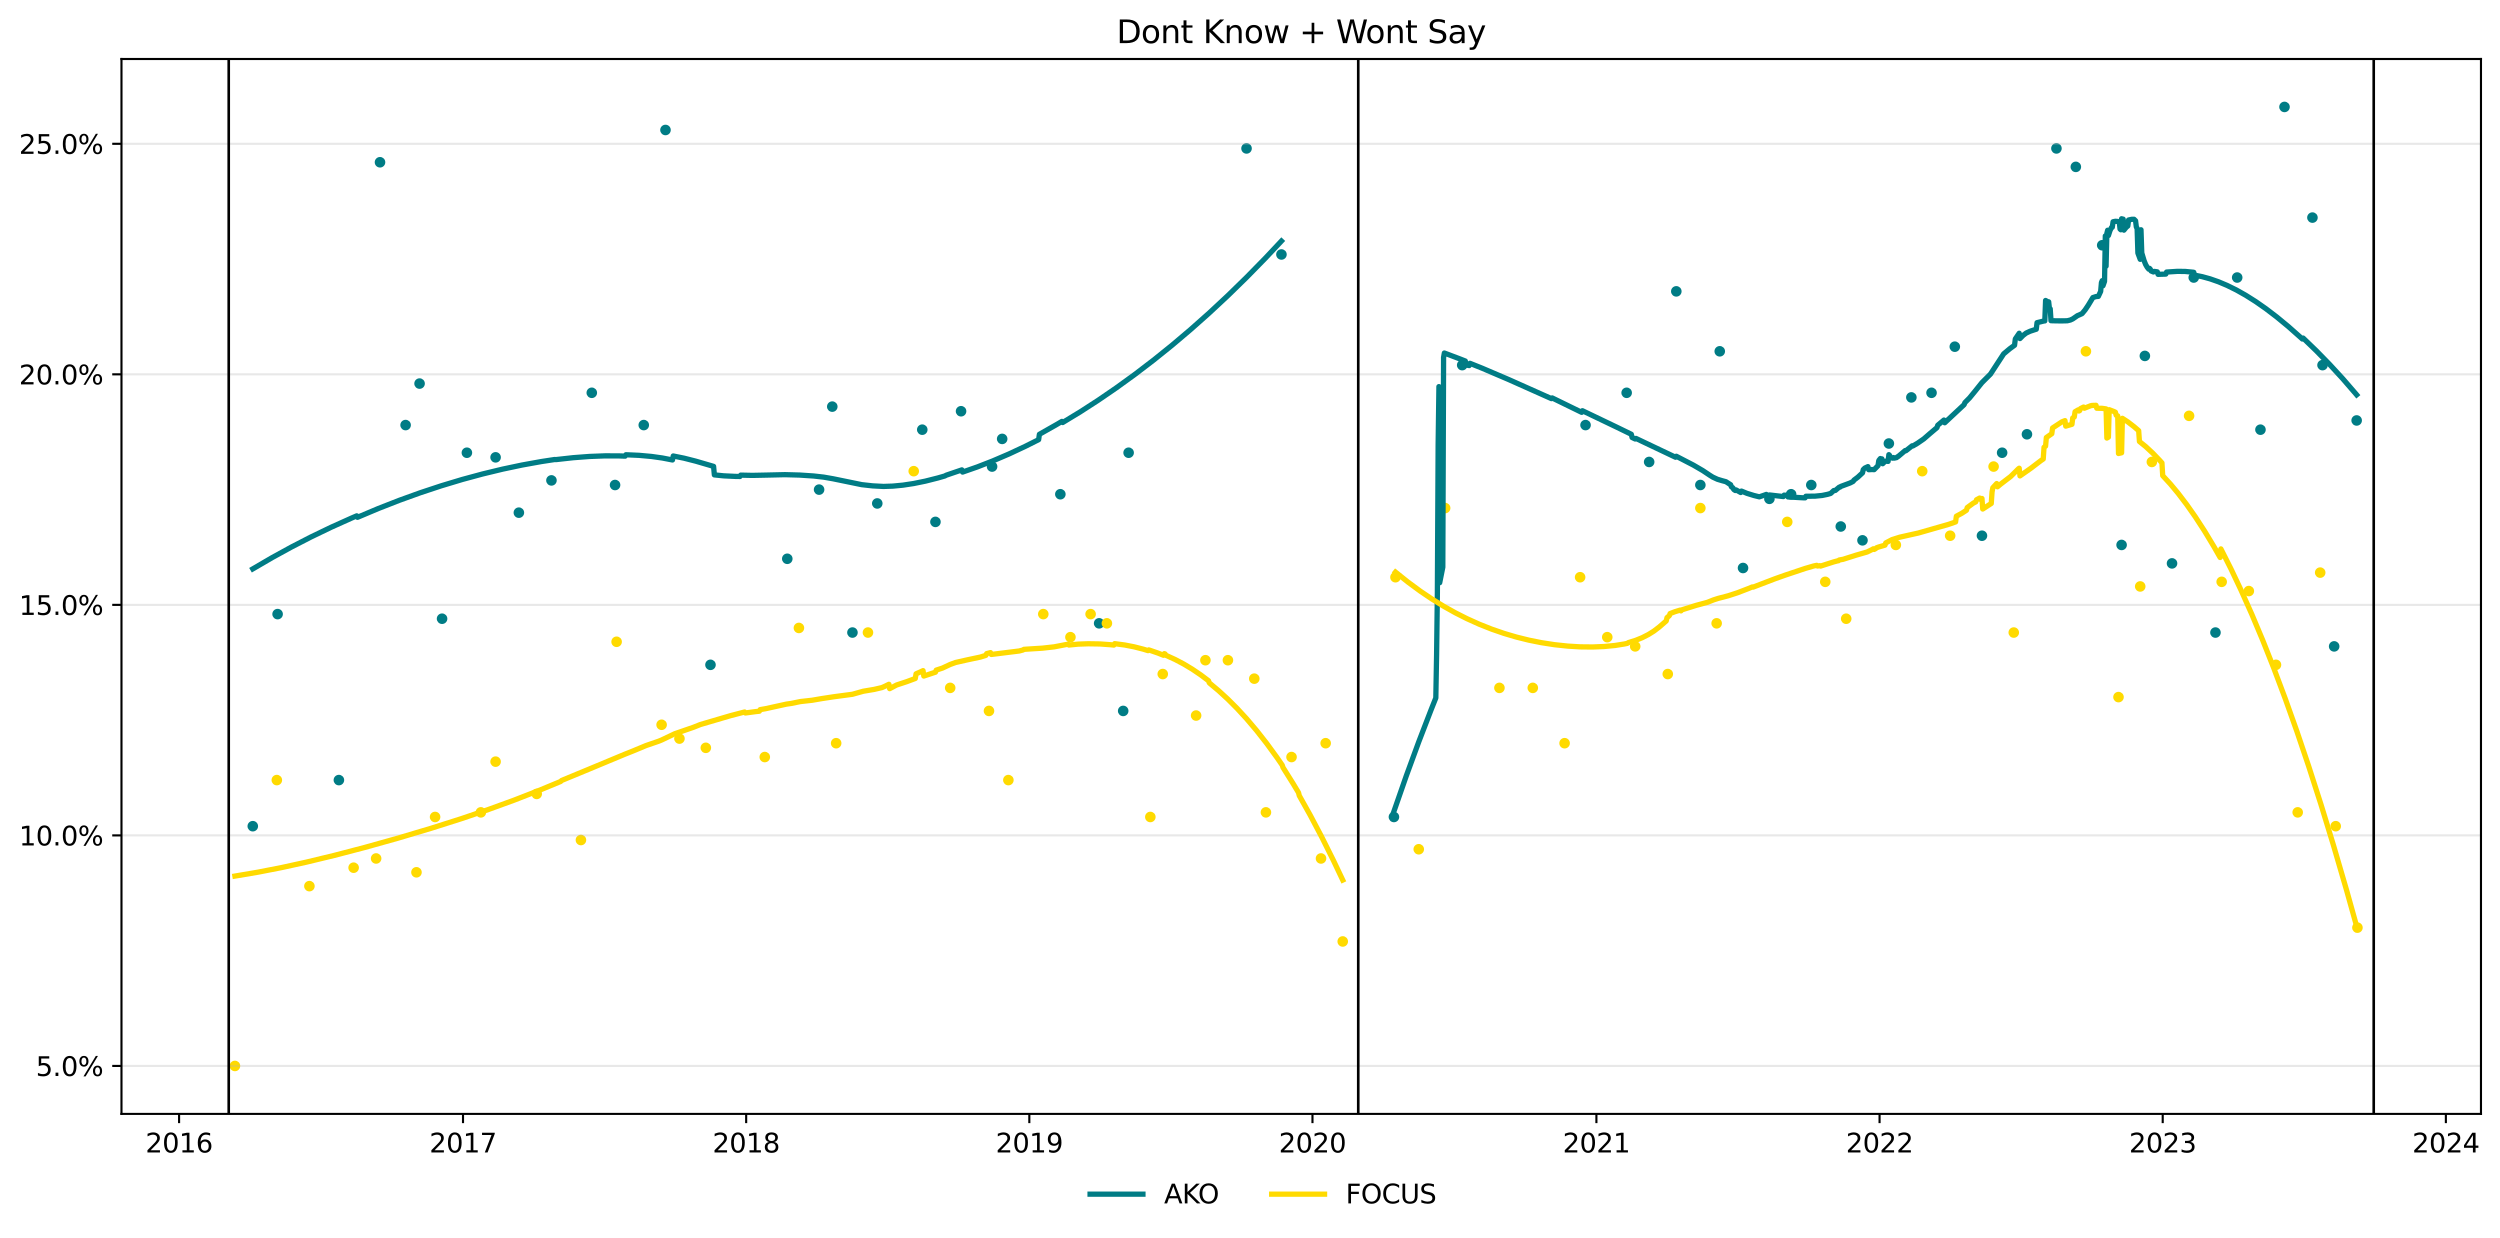 <?xml version="1.0" encoding="utf-8" standalone="no"?>
<!DOCTYPE svg PUBLIC "-//W3C//DTD SVG 1.1//EN"
  "http://www.w3.org/Graphics/SVG/1.1/DTD/svg11.dtd">
<svg xmlns:xlink="http://www.w3.org/1999/xlink" width="945.967pt" height="468.629pt" viewBox="0 0 945.967 468.629" xmlns="http://www.w3.org/2000/svg" version="1.1">
 <defs>
  <style type="text/css">*{stroke-linejoin: round; stroke-linecap: butt}</style>
 </defs>
 <g id="figure_1">
  <g id="patch_1">
   <path d="M 0 468.629 
L 945.967 468.629 
L 945.967 0 
L 0 0 
z
" style="fill: #ffffff"/>
  </g>
  <g id="axes_1">
   <g id="patch_2">
    <path d="M 45.967 421.486 
L 938.767 421.486 
L 938.767 22.318 
L 45.967 22.318 
z
" style="fill: #ffffff"/>
   </g>
   <g id="PathCollection_1">
    <defs>
     <path id="m02807b5cc4" d="M 0 1.5 
C 0.398 1.5 0.779 1.342 1.061 1.061 
C 1.342 0.779 1.5 0.398 1.5 0 
C 1.5 -0.398 1.342 -0.779 1.061 -1.061 
C 0.779 -1.342 0.398 -1.5 0 -1.5 
C -0.398 -1.5 -0.779 -1.342 -1.061 -1.061 
C -1.342 -0.779 -1.5 -0.398 -1.5 0 
C -1.5 0.398 -1.342 0.779 -1.061 1.061 
C -0.779 1.342 -0.398 1.5 0 1.5 
z
" style="stroke: #007c85"/>
    </defs>
    <g clip-path="url(#p9741ed041d)">
     <use xlink:href="#m02807b5cc4" x="95.649" y="312.622" style="fill: #007c85; stroke: #007c85"/>
     <use xlink:href="#m02807b5cc4" x="105.042" y="232.37" style="fill: #007c85; stroke: #007c85"/>
     <use xlink:href="#m02807b5cc4" x="128.232" y="295.176" style="fill: #007c85; stroke: #007c85"/>
     <use xlink:href="#m02807b5cc4" x="143.789" y="61.398" style="fill: #007c85; stroke: #007c85"/>
     <use xlink:href="#m02807b5cc4" x="153.476" y="160.841" style="fill: #007c85; stroke: #007c85"/>
     <use xlink:href="#m02807b5cc4" x="158.76" y="145.139" style="fill: #007c85; stroke: #007c85"/>
     <use xlink:href="#m02807b5cc4" x="167.272" y="234.114" style="fill: #007c85; stroke: #007c85"/>
     <use xlink:href="#m02807b5cc4" x="176.666" y="171.308" style="fill: #007c85; stroke: #007c85"/>
     <use xlink:href="#m02807b5cc4" x="187.527" y="173.053" style="fill: #007c85; stroke: #007c85"/>
     <use xlink:href="#m02807b5cc4" x="196.333" y="193.988" style="fill: #007c85; stroke: #007c85"/>
     <use xlink:href="#m02807b5cc4" x="208.661" y="181.776" style="fill: #007c85; stroke: #007c85"/>
     <use xlink:href="#m02807b5cc4" x="223.925" y="148.628" style="fill: #007c85; stroke: #007c85"/>
     <use xlink:href="#m02807b5cc4" x="232.732" y="183.521" style="fill: #007c85; stroke: #007c85"/>
     <use xlink:href="#m02807b5cc4" x="243.593" y="160.841" style="fill: #007c85; stroke: #007c85"/>
     <use xlink:href="#m02807b5cc4" x="251.812" y="49.185" style="fill: #007c85; stroke: #007c85"/>
     <use xlink:href="#m02807b5cc4" x="268.837" y="251.561" style="fill: #007c85; stroke: #007c85"/>
     <use xlink:href="#m02807b5cc4" x="297.897" y="211.434" style="fill: #007c85; stroke: #007c85"/>
     <use xlink:href="#m02807b5cc4" x="309.932" y="185.265" style="fill: #007c85; stroke: #007c85"/>
     <use xlink:href="#m02807b5cc4" x="314.923" y="153.862" style="fill: #007c85; stroke: #007c85"/>
     <use xlink:href="#m02807b5cc4" x="322.555" y="239.348" style="fill: #007c85; stroke: #007c85"/>
     <use xlink:href="#m02807b5cc4" x="331.948" y="190.499" style="fill: #007c85; stroke: #007c85"/>
     <use xlink:href="#m02807b5cc4" x="348.973" y="162.585" style="fill: #007c85; stroke: #007c85"/>
     <use xlink:href="#m02807b5cc4" x="353.963" y="197.478" style="fill: #007c85; stroke: #007c85"/>
     <use xlink:href="#m02807b5cc4" x="363.65" y="155.607" style="fill: #007c85; stroke: #007c85"/>
     <use xlink:href="#m02807b5cc4" x="375.392" y="176.542" style="fill: #007c85; stroke: #007c85"/>
     <use xlink:href="#m02807b5cc4" x="379.208" y="166.074" style="fill: #007c85; stroke: #007c85"/>
     <use xlink:href="#m02807b5cc4" x="401.223" y="187.01" style="fill: #007c85; stroke: #007c85"/>
     <use xlink:href="#m02807b5cc4" x="415.9" y="235.859" style="fill: #007c85; stroke: #007c85"/>
     <use xlink:href="#m02807b5cc4" x="425" y="269.007" style="fill: #007c85; stroke: #007c85"/>
     <use xlink:href="#m02807b5cc4" x="427.055" y="171.308" style="fill: #007c85; stroke: #007c85"/>
     <use xlink:href="#m02807b5cc4" x="471.673" y="56.164" style="fill: #007c85; stroke: #007c85"/>
     <use xlink:href="#m02807b5cc4" x="484.882" y="96.29" style="fill: #007c85; stroke: #007c85"/>
    </g>
   </g>
   <g id="PathCollection_2">
    <g clip-path="url(#p9741ed041d)">
     <use xlink:href="#m02807b5cc4" x="527.445" y="309.133" style="fill: #007c85; stroke: #007c85"/>
     <use xlink:href="#m02807b5cc4" x="553.277" y="138.161" style="fill: #007c85; stroke: #007c85"/>
     <use xlink:href="#m02807b5cc4" x="599.949" y="160.841" style="fill: #007c85; stroke: #007c85"/>
     <use xlink:href="#m02807b5cc4" x="615.507" y="148.628" style="fill: #007c85; stroke: #007c85"/>
     <use xlink:href="#m02807b5cc4" x="624.02" y="174.798" style="fill: #007c85; stroke: #007c85"/>
     <use xlink:href="#m02807b5cc4" x="634.293" y="110.247" style="fill: #007c85; stroke: #007c85"/>
     <use xlink:href="#m02807b5cc4" x="643.393" y="183.521" style="fill: #007c85; stroke: #007c85"/>
     <use xlink:href="#m02807b5cc4" x="650.732" y="132.927" style="fill: #007c85; stroke: #007c85"/>
     <use xlink:href="#m02807b5cc4" x="659.538" y="214.924" style="fill: #007c85; stroke: #007c85"/>
     <use xlink:href="#m02807b5cc4" x="669.518" y="188.754" style="fill: #007c85; stroke: #007c85"/>
     <use xlink:href="#m02807b5cc4" x="677.737" y="187.01" style="fill: #007c85; stroke: #007c85"/>
     <use xlink:href="#m02807b5cc4" x="685.369" y="183.521" style="fill: #007c85; stroke: #007c85"/>
     <use xlink:href="#m02807b5cc4" x="696.524" y="199.222" style="fill: #007c85; stroke: #007c85"/>
     <use xlink:href="#m02807b5cc4" x="704.743" y="204.456" style="fill: #007c85; stroke: #007c85"/>
     <use xlink:href="#m02807b5cc4" x="714.723" y="167.819" style="fill: #007c85; stroke: #007c85"/>
     <use xlink:href="#m02807b5cc4" x="723.236" y="150.373" style="fill: #007c85; stroke: #007c85"/>
     <use xlink:href="#m02807b5cc4" x="730.868" y="148.628" style="fill: #007c85; stroke: #007c85"/>
     <use xlink:href="#m02807b5cc4" x="739.674" y="131.182" style="fill: #007c85; stroke: #007c85"/>
     <use xlink:href="#m02807b5cc4" x="749.948" y="202.711" style="fill: #007c85; stroke: #007c85"/>
     <use xlink:href="#m02807b5cc4" x="757.58" y="171.308" style="fill: #007c85; stroke: #007c85"/>
     <use xlink:href="#m02807b5cc4" x="766.973" y="164.33" style="fill: #007c85; stroke: #007c85"/>
     <use xlink:href="#m02807b5cc4" x="778.128" y="56.164" style="fill: #007c85; stroke: #007c85"/>
     <use xlink:href="#m02807b5cc4" x="785.466" y="63.142" style="fill: #007c85; stroke: #007c85"/>
     <use xlink:href="#m02807b5cc4" x="795.447" y="92.801" style="fill: #007c85; stroke: #007c85"/>
     <use xlink:href="#m02807b5cc4" x="802.785" y="206.201" style="fill: #007c85; stroke: #007c85"/>
     <use xlink:href="#m02807b5cc4" x="811.591" y="134.671" style="fill: #007c85; stroke: #007c85"/>
     <use xlink:href="#m02807b5cc4" x="821.865" y="213.179" style="fill: #007c85; stroke: #007c85"/>
     <use xlink:href="#m02807b5cc4" x="830.084" y="105.013" style="fill: #007c85; stroke: #007c85"/>
     <use xlink:href="#m02807b5cc4" x="838.303" y="239.348" style="fill: #007c85; stroke: #007c85"/>
     <use xlink:href="#m02807b5cc4" x="846.522" y="105.013" style="fill: #007c85; stroke: #007c85"/>
     <use xlink:href="#m02807b5cc4" x="855.329" y="162.585" style="fill: #007c85; stroke: #007c85"/>
     <use xlink:href="#m02807b5cc4" x="864.428" y="40.462" style="fill: #007c85; stroke: #007c85"/>
     <use xlink:href="#m02807b5cc4" x="874.996" y="82.333" style="fill: #007c85; stroke: #007c85"/>
     <use xlink:href="#m02807b5cc4" x="878.812" y="138.161" style="fill: #007c85; stroke: #007c85"/>
     <use xlink:href="#m02807b5cc4" x="883.215" y="244.582" style="fill: #007c85; stroke: #007c85"/>
     <use xlink:href="#m02807b5cc4" x="891.728" y="159.096" style="fill: #007c85; stroke: #007c85"/>
    </g>
   </g>
   <g id="PathCollection_3">
    <defs>
     <path id="mdb7f944596" d="M 0 1.5 
C 0.398 1.5 0.779 1.342 1.061 1.061 
C 1.342 0.779 1.5 0.398 1.5 0 
C 1.5 -0.398 1.342 -0.779 1.061 -1.061 
C 0.779 -1.342 0.398 -1.5 0 -1.5 
C -0.398 -1.5 -0.779 -1.342 -1.061 -1.061 
C -1.342 -0.779 -1.5 -0.398 -1.5 0 
C -1.5 0.398 -1.342 0.779 -1.061 1.061 
C -0.779 1.342 -0.398 1.5 0 1.5 
z
" style="stroke: #ffda00"/>
    </defs>
    <g clip-path="url(#p9741ed041d)">
     <use xlink:href="#mdb7f944596" x="88.897" y="403.342" style="fill: #ffda00; stroke: #ffda00"/>
     <use xlink:href="#mdb7f944596" x="104.748" y="295.176" style="fill: #ffda00; stroke: #ffda00"/>
     <use xlink:href="#mdb7f944596" x="117.077" y="335.302" style="fill: #ffda00; stroke: #ffda00"/>
     <use xlink:href="#mdb7f944596" x="133.809" y="328.324" style="fill: #ffda00; stroke: #ffda00"/>
     <use xlink:href="#mdb7f944596" x="142.321" y="324.834" style="fill: #ffda00; stroke: #ffda00"/>
     <use xlink:href="#mdb7f944596" x="157.586" y="330.068" style="fill: #ffda00; stroke: #ffda00"/>
     <use xlink:href="#mdb7f944596" x="164.63" y="309.133" style="fill: #ffda00; stroke: #ffda00"/>
     <use xlink:href="#mdb7f944596" x="181.949" y="307.388" style="fill: #ffda00; stroke: #ffda00"/>
     <use xlink:href="#mdb7f944596" x="187.527" y="288.198" style="fill: #ffda00; stroke: #ffda00"/>
     <use xlink:href="#mdb7f944596" x="203.084" y="300.41" style="fill: #ffda00; stroke: #ffda00"/>
     <use xlink:href="#mdb7f944596" x="219.816" y="317.856" style="fill: #ffda00; stroke: #ffda00"/>
     <use xlink:href="#mdb7f944596" x="233.319" y="242.838" style="fill: #ffda00; stroke: #ffda00"/>
     <use xlink:href="#mdb7f944596" x="250.344" y="274.241" style="fill: #ffda00; stroke: #ffda00"/>
     <use xlink:href="#mdb7f944596" x="257.095" y="279.474" style="fill: #ffda00; stroke: #ffda00"/>
     <use xlink:href="#mdb7f944596" x="267.076" y="282.964" style="fill: #ffda00; stroke: #ffda00"/>
     <use xlink:href="#mdb7f944596" x="289.385" y="286.453" style="fill: #ffda00; stroke: #ffda00"/>
     <use xlink:href="#mdb7f944596" x="302.3" y="237.604" style="fill: #ffda00; stroke: #ffda00"/>
     <use xlink:href="#mdb7f944596" x="316.39" y="281.219" style="fill: #ffda00; stroke: #ffda00"/>
     <use xlink:href="#mdb7f944596" x="328.425" y="239.348" style="fill: #ffda00; stroke: #ffda00"/>
     <use xlink:href="#mdb7f944596" x="345.744" y="178.287" style="fill: #ffda00; stroke: #ffda00"/>
     <use xlink:href="#mdb7f944596" x="359.541" y="260.284" style="fill: #ffda00; stroke: #ffda00"/>
     <use xlink:href="#mdb7f944596" x="374.218" y="269.007" style="fill: #ffda00; stroke: #ffda00"/>
     <use xlink:href="#mdb7f944596" x="381.556" y="295.176" style="fill: #ffda00; stroke: #ffda00"/>
     <use xlink:href="#mdb7f944596" x="394.765" y="232.37" style="fill: #ffda00; stroke: #ffda00"/>
     <use xlink:href="#mdb7f944596" x="405.039" y="241.093" style="fill: #ffda00; stroke: #ffda00"/>
     <use xlink:href="#mdb7f944596" x="412.671" y="232.37" style="fill: #ffda00; stroke: #ffda00"/>
     <use xlink:href="#mdb7f944596" x="418.836" y="235.859" style="fill: #ffda00; stroke: #ffda00"/>
     <use xlink:href="#mdb7f944596" x="435.274" y="309.133" style="fill: #ffda00; stroke: #ffda00"/>
     <use xlink:href="#mdb7f944596" x="439.97" y="255.05" style="fill: #ffda00; stroke: #ffda00"/>
     <use xlink:href="#mdb7f944596" x="452.593" y="270.751" style="fill: #ffda00; stroke: #ffda00"/>
     <use xlink:href="#mdb7f944596" x="456.115" y="249.816" style="fill: #ffda00; stroke: #ffda00"/>
     <use xlink:href="#mdb7f944596" x="464.628" y="249.816" style="fill: #ffda00; stroke: #ffda00"/>
     <use xlink:href="#mdb7f944596" x="474.608" y="256.794" style="fill: #ffda00; stroke: #ffda00"/>
     <use xlink:href="#mdb7f944596" x="479.011" y="307.388" style="fill: #ffda00; stroke: #ffda00"/>
     <use xlink:href="#mdb7f944596" x="488.698" y="286.453" style="fill: #ffda00; stroke: #ffda00"/>
     <use xlink:href="#mdb7f944596" x="499.852" y="324.834" style="fill: #ffda00; stroke: #ffda00"/>
     <use xlink:href="#mdb7f944596" x="501.614" y="281.219" style="fill: #ffda00; stroke: #ffda00"/>
     <use xlink:href="#mdb7f944596" x="508.072" y="356.238" style="fill: #ffda00; stroke: #ffda00"/>
    </g>
   </g>
   <g id="PathCollection_4">
    <g clip-path="url(#p9741ed041d)">
     <use xlink:href="#mdb7f944596" x="528.032" y="218.413" style="fill: #ffda00; stroke: #ffda00"/>
     <use xlink:href="#mdb7f944596" x="536.838" y="321.345" style="fill: #ffda00; stroke: #ffda00"/>
     <use xlink:href="#mdb7f944596" x="546.819" y="192.244" style="fill: #ffda00; stroke: #ffda00"/>
     <use xlink:href="#mdb7f944596" x="567.366" y="260.284" style="fill: #ffda00; stroke: #ffda00"/>
     <use xlink:href="#mdb7f944596" x="579.989" y="260.284" style="fill: #ffda00; stroke: #ffda00"/>
     <use xlink:href="#mdb7f944596" x="592.024" y="281.219" style="fill: #ffda00; stroke: #ffda00"/>
     <use xlink:href="#mdb7f944596" x="597.895" y="218.413" style="fill: #ffda00; stroke: #ffda00"/>
     <use xlink:href="#mdb7f944596" x="608.168" y="241.093" style="fill: #ffda00; stroke: #ffda00"/>
     <use xlink:href="#mdb7f944596" x="618.736" y="244.582" style="fill: #ffda00; stroke: #ffda00"/>
     <use xlink:href="#mdb7f944596" x="631.065" y="255.05" style="fill: #ffda00; stroke: #ffda00"/>
     <use xlink:href="#mdb7f944596" x="643.393" y="192.244" style="fill: #ffda00; stroke: #ffda00"/>
     <use xlink:href="#mdb7f944596" x="649.558" y="235.859" style="fill: #ffda00; stroke: #ffda00"/>
     <use xlink:href="#mdb7f944596" x="676.27" y="197.478" style="fill: #ffda00; stroke: #ffda00"/>
     <use xlink:href="#mdb7f944596" x="690.653" y="220.158" style="fill: #ffda00; stroke: #ffda00"/>
     <use xlink:href="#mdb7f944596" x="698.579" y="234.114" style="fill: #ffda00; stroke: #ffda00"/>
     <use xlink:href="#mdb7f944596" x="717.365" y="206.201" style="fill: #ffda00; stroke: #ffda00"/>
     <use xlink:href="#mdb7f944596" x="727.345" y="178.287" style="fill: #ffda00; stroke: #ffda00"/>
     <use xlink:href="#mdb7f944596" x="737.913" y="202.711" style="fill: #ffda00; stroke: #ffda00"/>
     <use xlink:href="#mdb7f944596" x="754.351" y="176.542" style="fill: #ffda00; stroke: #ffda00"/>
     <use xlink:href="#mdb7f944596" x="761.983" y="239.348" style="fill: #ffda00; stroke: #ffda00"/>
     <use xlink:href="#mdb7f944596" x="789.282" y="132.927" style="fill: #ffda00; stroke: #ffda00"/>
     <use xlink:href="#mdb7f944596" x="801.611" y="263.773" style="fill: #ffda00; stroke: #ffda00"/>
     <use xlink:href="#mdb7f944596" x="809.83" y="221.902" style="fill: #ffda00; stroke: #ffda00"/>
     <use xlink:href="#mdb7f944596" x="814.233" y="174.798" style="fill: #ffda00; stroke: #ffda00"/>
     <use xlink:href="#mdb7f944596" x="828.323" y="157.351" style="fill: #ffda00; stroke: #ffda00"/>
     <use xlink:href="#mdb7f944596" x="840.652" y="220.158" style="fill: #ffda00; stroke: #ffda00"/>
     <use xlink:href="#mdb7f944596" x="850.926" y="223.647" style="fill: #ffda00; stroke: #ffda00"/>
     <use xlink:href="#mdb7f944596" x="861.199" y="251.561" style="fill: #ffda00; stroke: #ffda00"/>
     <use xlink:href="#mdb7f944596" x="869.419" y="307.388" style="fill: #ffda00; stroke: #ffda00"/>
     <use xlink:href="#mdb7f944596" x="877.931" y="216.668" style="fill: #ffda00; stroke: #ffda00"/>
     <use xlink:href="#mdb7f944596" x="883.802" y="312.622" style="fill: #ffda00; stroke: #ffda00"/>
     <use xlink:href="#mdb7f944596" x="892.021" y="351.004" style="fill: #ffda00; stroke: #ffda00"/>
    </g>
   </g>
   <g id="matplotlib.axis_1">
    <g id="xtick_1">
     <g id="line2d_1">
      <defs>
       <path id="mb04b4891aa" d="M 0 0 
L 0 3.5 
" style="stroke: #000000; stroke-width: 0.8"/>
      </defs>
      <g>
       <use xlink:href="#mb04b4891aa" x="67.762" y="421.486" style="stroke: #000000; stroke-width: 0.8"/>
      </g>
     </g>
     <g id="text_1">
      <!-- 2016 -->
      <g transform="translate(55.037 436.085) scale(0.1 -0.1)">
       <defs>
        <path id="DejaVuSans-32" d="M 1228 531 
L 3431 531 
L 3431 0 
L 469 0 
L 469 531 
Q 828 903 1448 1529 
Q 2069 2156 2228 2338 
Q 2531 2678 2651 2914 
Q 2772 3150 2772 3378 
Q 2772 3750 2511 3984 
Q 2250 4219 1831 4219 
Q 1534 4219 1204 4116 
Q 875 4013 500 3803 
L 500 4441 
Q 881 4594 1212 4672 
Q 1544 4750 1819 4750 
Q 2544 4750 2975 4387 
Q 3406 4025 3406 3419 
Q 3406 3131 3298 2873 
Q 3191 2616 2906 2266 
Q 2828 2175 2409 1742 
Q 1991 1309 1228 531 
z
" transform="scale(0.016)"/>
        <path id="DejaVuSans-30" d="M 2034 4250 
Q 1547 4250 1301 3770 
Q 1056 3291 1056 2328 
Q 1056 1369 1301 889 
Q 1547 409 2034 409 
Q 2525 409 2770 889 
Q 3016 1369 3016 2328 
Q 3016 3291 2770 3770 
Q 2525 4250 2034 4250 
z
M 2034 4750 
Q 2819 4750 3233 4129 
Q 3647 3509 3647 2328 
Q 3647 1150 3233 529 
Q 2819 -91 2034 -91 
Q 1250 -91 836 529 
Q 422 1150 422 2328 
Q 422 3509 836 4129 
Q 1250 4750 2034 4750 
z
" transform="scale(0.016)"/>
        <path id="DejaVuSans-31" d="M 794 531 
L 1825 531 
L 1825 4091 
L 703 3866 
L 703 4441 
L 1819 4666 
L 2450 4666 
L 2450 531 
L 3481 531 
L 3481 0 
L 794 0 
L 794 531 
z
" transform="scale(0.016)"/>
        <path id="DejaVuSans-36" d="M 2113 2584 
Q 1688 2584 1439 2293 
Q 1191 2003 1191 1497 
Q 1191 994 1439 701 
Q 1688 409 2113 409 
Q 2538 409 2786 701 
Q 3034 994 3034 1497 
Q 3034 2003 2786 2293 
Q 2538 2584 2113 2584 
z
M 3366 4563 
L 3366 3988 
Q 3128 4100 2886 4159 
Q 2644 4219 2406 4219 
Q 1781 4219 1451 3797 
Q 1122 3375 1075 2522 
Q 1259 2794 1537 2939 
Q 1816 3084 2150 3084 
Q 2853 3084 3261 2657 
Q 3669 2231 3669 1497 
Q 3669 778 3244 343 
Q 2819 -91 2113 -91 
Q 1303 -91 875 529 
Q 447 1150 447 2328 
Q 447 3434 972 4092 
Q 1497 4750 2381 4750 
Q 2619 4750 2861 4703 
Q 3103 4656 3366 4563 
z
" transform="scale(0.016)"/>
       </defs>
       <use xlink:href="#DejaVuSans-32"/>
       <use xlink:href="#DejaVuSans-30" x="63.623"/>
       <use xlink:href="#DejaVuSans-31" x="127.246"/>
       <use xlink:href="#DejaVuSans-36" x="190.869"/>
      </g>
     </g>
    </g>
    <g id="xtick_2">
     <g id="line2d_2">
      <g>
       <use xlink:href="#mb04b4891aa" x="175.198" y="421.486" style="stroke: #000000; stroke-width: 0.8"/>
      </g>
     </g>
     <g id="text_2">
      <!-- 2017 -->
      <g transform="translate(162.473 436.085) scale(0.1 -0.1)">
       <defs>
        <path id="DejaVuSans-37" d="M 525 4666 
L 3525 4666 
L 3525 4397 
L 1831 0 
L 1172 0 
L 2766 4134 
L 525 4134 
L 525 4666 
z
" transform="scale(0.016)"/>
       </defs>
       <use xlink:href="#DejaVuSans-32"/>
       <use xlink:href="#DejaVuSans-30" x="63.623"/>
       <use xlink:href="#DejaVuSans-31" x="127.246"/>
       <use xlink:href="#DejaVuSans-37" x="190.869"/>
      </g>
     </g>
    </g>
    <g id="xtick_3">
     <g id="line2d_3">
      <g>
       <use xlink:href="#mb04b4891aa" x="282.34" y="421.486" style="stroke: #000000; stroke-width: 0.8"/>
      </g>
     </g>
     <g id="text_3">
      <!-- 2018 -->
      <g transform="translate(269.615 436.085) scale(0.1 -0.1)">
       <defs>
        <path id="DejaVuSans-38" d="M 2034 2216 
Q 1584 2216 1326 1975 
Q 1069 1734 1069 1313 
Q 1069 891 1326 650 
Q 1584 409 2034 409 
Q 2484 409 2743 651 
Q 3003 894 3003 1313 
Q 3003 1734 2745 1975 
Q 2488 2216 2034 2216 
z
M 1403 2484 
Q 997 2584 770 2862 
Q 544 3141 544 3541 
Q 544 4100 942 4425 
Q 1341 4750 2034 4750 
Q 2731 4750 3128 4425 
Q 3525 4100 3525 3541 
Q 3525 3141 3298 2862 
Q 3072 2584 2669 2484 
Q 3125 2378 3379 2068 
Q 3634 1759 3634 1313 
Q 3634 634 3220 271 
Q 2806 -91 2034 -91 
Q 1263 -91 848 271 
Q 434 634 434 1313 
Q 434 1759 690 2068 
Q 947 2378 1403 2484 
z
M 1172 3481 
Q 1172 3119 1398 2916 
Q 1625 2713 2034 2713 
Q 2441 2713 2670 2916 
Q 2900 3119 2900 3481 
Q 2900 3844 2670 4047 
Q 2441 4250 2034 4250 
Q 1625 4250 1398 4047 
Q 1172 3844 1172 3481 
z
" transform="scale(0.016)"/>
       </defs>
       <use xlink:href="#DejaVuSans-32"/>
       <use xlink:href="#DejaVuSans-30" x="63.623"/>
       <use xlink:href="#DejaVuSans-31" x="127.246"/>
       <use xlink:href="#DejaVuSans-38" x="190.869"/>
      </g>
     </g>
    </g>
    <g id="xtick_4">
     <g id="line2d_4">
      <g>
       <use xlink:href="#mb04b4891aa" x="389.482" y="421.486" style="stroke: #000000; stroke-width: 0.8"/>
      </g>
     </g>
     <g id="text_4">
      <!-- 2019 -->
      <g transform="translate(376.757 436.085) scale(0.1 -0.1)">
       <defs>
        <path id="DejaVuSans-39" d="M 703 97 
L 703 672 
Q 941 559 1184 500 
Q 1428 441 1663 441 
Q 2288 441 2617 861 
Q 2947 1281 2994 2138 
Q 2813 1869 2534 1725 
Q 2256 1581 1919 1581 
Q 1219 1581 811 2004 
Q 403 2428 403 3163 
Q 403 3881 828 4315 
Q 1253 4750 1959 4750 
Q 2769 4750 3195 4129 
Q 3622 3509 3622 2328 
Q 3622 1225 3098 567 
Q 2575 -91 1691 -91 
Q 1453 -91 1209 -44 
Q 966 3 703 97 
z
M 1959 2075 
Q 2384 2075 2632 2365 
Q 2881 2656 2881 3163 
Q 2881 3666 2632 3958 
Q 2384 4250 1959 4250 
Q 1534 4250 1286 3958 
Q 1038 3666 1038 3163 
Q 1038 2656 1286 2365 
Q 1534 2075 1959 2075 
z
" transform="scale(0.016)"/>
       </defs>
       <use xlink:href="#DejaVuSans-32"/>
       <use xlink:href="#DejaVuSans-30" x="63.623"/>
       <use xlink:href="#DejaVuSans-31" x="127.246"/>
       <use xlink:href="#DejaVuSans-39" x="190.869"/>
      </g>
     </g>
    </g>
    <g id="xtick_5">
     <g id="line2d_5">
      <g>
       <use xlink:href="#mb04b4891aa" x="496.624" y="421.486" style="stroke: #000000; stroke-width: 0.8"/>
      </g>
     </g>
     <g id="text_5">
      <!-- 2020 -->
      <g transform="translate(483.899 436.085) scale(0.1 -0.1)">
       <use xlink:href="#DejaVuSans-32"/>
       <use xlink:href="#DejaVuSans-30" x="63.623"/>
       <use xlink:href="#DejaVuSans-32" x="127.246"/>
       <use xlink:href="#DejaVuSans-30" x="190.869"/>
      </g>
     </g>
    </g>
    <g id="xtick_6">
     <g id="line2d_6">
      <g>
       <use xlink:href="#mb04b4891aa" x="604.059" y="421.486" style="stroke: #000000; stroke-width: 0.8"/>
      </g>
     </g>
     <g id="text_6">
      <!-- 2021 -->
      <g transform="translate(591.334 436.085) scale(0.1 -0.1)">
       <use xlink:href="#DejaVuSans-32"/>
       <use xlink:href="#DejaVuSans-30" x="63.623"/>
       <use xlink:href="#DejaVuSans-32" x="127.246"/>
       <use xlink:href="#DejaVuSans-31" x="190.869"/>
      </g>
     </g>
    </g>
    <g id="xtick_7">
     <g id="line2d_7">
      <g>
       <use xlink:href="#mb04b4891aa" x="711.201" y="421.486" style="stroke: #000000; stroke-width: 0.8"/>
      </g>
     </g>
     <g id="text_7">
      <!-- 2022 -->
      <g transform="translate(698.476 436.085) scale(0.1 -0.1)">
       <use xlink:href="#DejaVuSans-32"/>
       <use xlink:href="#DejaVuSans-30" x="63.623"/>
       <use xlink:href="#DejaVuSans-32" x="127.246"/>
       <use xlink:href="#DejaVuSans-32" x="190.869"/>
      </g>
     </g>
    </g>
    <g id="xtick_8">
     <g id="line2d_8">
      <g>
       <use xlink:href="#mb04b4891aa" x="818.343" y="421.486" style="stroke: #000000; stroke-width: 0.8"/>
      </g>
     </g>
     <g id="text_8">
      <!-- 2023 -->
      <g transform="translate(805.618 436.085) scale(0.1 -0.1)">
       <defs>
        <path id="DejaVuSans-33" d="M 2597 2516 
Q 3050 2419 3304 2112 
Q 3559 1806 3559 1356 
Q 3559 666 3084 287 
Q 2609 -91 1734 -91 
Q 1441 -91 1130 -33 
Q 819 25 488 141 
L 488 750 
Q 750 597 1062 519 
Q 1375 441 1716 441 
Q 2309 441 2620 675 
Q 2931 909 2931 1356 
Q 2931 1769 2642 2001 
Q 2353 2234 1838 2234 
L 1294 2234 
L 1294 2753 
L 1863 2753 
Q 2328 2753 2575 2939 
Q 2822 3125 2822 3475 
Q 2822 3834 2567 4026 
Q 2313 4219 1838 4219 
Q 1578 4219 1281 4162 
Q 984 4106 628 3988 
L 628 4550 
Q 988 4650 1302 4700 
Q 1616 4750 1894 4750 
Q 2613 4750 3031 4423 
Q 3450 4097 3450 3541 
Q 3450 3153 3228 2886 
Q 3006 2619 2597 2516 
z
" transform="scale(0.016)"/>
       </defs>
       <use xlink:href="#DejaVuSans-32"/>
       <use xlink:href="#DejaVuSans-30" x="63.623"/>
       <use xlink:href="#DejaVuSans-32" x="127.246"/>
       <use xlink:href="#DejaVuSans-33" x="190.869"/>
      </g>
     </g>
    </g>
    <g id="xtick_9">
     <g id="line2d_9">
      <g>
       <use xlink:href="#mb04b4891aa" x="925.485" y="421.486" style="stroke: #000000; stroke-width: 0.8"/>
      </g>
     </g>
     <g id="text_9">
      <!-- 2024 -->
      <g transform="translate(912.76 436.085) scale(0.1 -0.1)">
       <defs>
        <path id="DejaVuSans-34" d="M 2419 4116 
L 825 1625 
L 2419 1625 
L 2419 4116 
z
M 2253 4666 
L 3047 4666 
L 3047 1625 
L 3713 1625 
L 3713 1100 
L 3047 1100 
L 3047 0 
L 2419 0 
L 2419 1100 
L 313 1100 
L 313 1709 
L 2253 4666 
z
" transform="scale(0.016)"/>
       </defs>
       <use xlink:href="#DejaVuSans-32"/>
       <use xlink:href="#DejaVuSans-30" x="63.623"/>
       <use xlink:href="#DejaVuSans-32" x="127.246"/>
       <use xlink:href="#DejaVuSans-34" x="190.869"/>
      </g>
     </g>
    </g>
   </g>
   <g id="matplotlib.axis_2">
    <g id="ytick_1">
     <g id="line2d_10">
      <path d="M 45.967 403.342 
L 938.767 403.342 
" clip-path="url(#p9741ed041d)" style="fill: none; stroke: #b0b0b0; stroke-opacity: 0.3; stroke-width: 0.8; stroke-linecap: square"/>
     </g>
     <g id="line2d_11">
      <defs>
       <path id="mabef8cdfd8" d="M 0 0 
L -3.5 0 
" style="stroke: #000000; stroke-width: 0.8"/>
      </defs>
      <g>
       <use xlink:href="#mabef8cdfd8" x="45.967" y="403.342" style="stroke: #000000; stroke-width: 0.8"/>
      </g>
     </g>
     <g id="text_10">
      <!-- 5.0% -->
      <g transform="translate(13.562 407.141) scale(0.1 -0.1)">
       <defs>
        <path id="DejaVuSans-35" d="M 691 4666 
L 3169 4666 
L 3169 4134 
L 1269 4134 
L 1269 2991 
Q 1406 3038 1543 3061 
Q 1681 3084 1819 3084 
Q 2600 3084 3056 2656 
Q 3513 2228 3513 1497 
Q 3513 744 3044 326 
Q 2575 -91 1722 -91 
Q 1428 -91 1123 -41 
Q 819 9 494 109 
L 494 744 
Q 775 591 1075 516 
Q 1375 441 1709 441 
Q 2250 441 2565 725 
Q 2881 1009 2881 1497 
Q 2881 1984 2565 2268 
Q 2250 2553 1709 2553 
Q 1456 2553 1204 2497 
Q 953 2441 691 2322 
L 691 4666 
z
" transform="scale(0.016)"/>
        <path id="DejaVuSans-2e" d="M 684 794 
L 1344 794 
L 1344 0 
L 684 0 
L 684 794 
z
" transform="scale(0.016)"/>
        <path id="DejaVuSans-25" d="M 4653 2053 
Q 4381 2053 4226 1822 
Q 4072 1591 4072 1178 
Q 4072 772 4226 539 
Q 4381 306 4653 306 
Q 4919 306 5073 539 
Q 5228 772 5228 1178 
Q 5228 1588 5073 1820 
Q 4919 2053 4653 2053 
z
M 4653 2450 
Q 5147 2450 5437 2106 
Q 5728 1763 5728 1178 
Q 5728 594 5436 251 
Q 5144 -91 4653 -91 
Q 4153 -91 3862 251 
Q 3572 594 3572 1178 
Q 3572 1766 3864 2108 
Q 4156 2450 4653 2450 
z
M 1428 4353 
Q 1159 4353 1004 4120 
Q 850 3888 850 3481 
Q 850 3069 1003 2837 
Q 1156 2606 1428 2606 
Q 1700 2606 1854 2837 
Q 2009 3069 2009 3481 
Q 2009 3884 1853 4118 
Q 1697 4353 1428 4353 
z
M 4250 4750 
L 4750 4750 
L 1831 -91 
L 1331 -91 
L 4250 4750 
z
M 1428 4750 
Q 1922 4750 2215 4408 
Q 2509 4066 2509 3481 
Q 2509 2891 2217 2550 
Q 1925 2209 1428 2209 
Q 931 2209 642 2551 
Q 353 2894 353 3481 
Q 353 4063 643 4406 
Q 934 4750 1428 4750 
z
" transform="scale(0.016)"/>
       </defs>
       <use xlink:href="#DejaVuSans-35"/>
       <use xlink:href="#DejaVuSans-2e" x="63.623"/>
       <use xlink:href="#DejaVuSans-30" x="95.41"/>
       <use xlink:href="#DejaVuSans-25" x="159.033"/>
      </g>
     </g>
    </g>
    <g id="ytick_2">
     <g id="line2d_12">
      <path d="M 45.967 316.111 
L 938.767 316.111 
" clip-path="url(#p9741ed041d)" style="fill: none; stroke: #b0b0b0; stroke-opacity: 0.3; stroke-width: 0.8; stroke-linecap: square"/>
     </g>
     <g id="line2d_13">
      <g>
       <use xlink:href="#mabef8cdfd8" x="45.967" y="316.111" style="stroke: #000000; stroke-width: 0.8"/>
      </g>
     </g>
     <g id="text_11">
      <!-- 10.0% -->
      <g transform="translate(7.2 319.911) scale(0.1 -0.1)">
       <use xlink:href="#DejaVuSans-31"/>
       <use xlink:href="#DejaVuSans-30" x="63.623"/>
       <use xlink:href="#DejaVuSans-2e" x="127.246"/>
       <use xlink:href="#DejaVuSans-30" x="159.033"/>
       <use xlink:href="#DejaVuSans-25" x="222.656"/>
      </g>
     </g>
    </g>
    <g id="ytick_3">
     <g id="line2d_14">
      <path d="M 45.967 228.881 
L 938.767 228.881 
" clip-path="url(#p9741ed041d)" style="fill: none; stroke: #b0b0b0; stroke-opacity: 0.3; stroke-width: 0.8; stroke-linecap: square"/>
     </g>
     <g id="line2d_15">
      <g>
       <use xlink:href="#mabef8cdfd8" x="45.967" y="228.881" style="stroke: #000000; stroke-width: 0.8"/>
      </g>
     </g>
     <g id="text_12">
      <!-- 15.0% -->
      <g transform="translate(7.2 232.68) scale(0.1 -0.1)">
       <use xlink:href="#DejaVuSans-31"/>
       <use xlink:href="#DejaVuSans-35" x="63.623"/>
       <use xlink:href="#DejaVuSans-2e" x="127.246"/>
       <use xlink:href="#DejaVuSans-30" x="159.033"/>
       <use xlink:href="#DejaVuSans-25" x="222.656"/>
      </g>
     </g>
    </g>
    <g id="ytick_4">
     <g id="line2d_16">
      <path d="M 45.967 141.65 
L 938.767 141.65 
" clip-path="url(#p9741ed041d)" style="fill: none; stroke: #b0b0b0; stroke-opacity: 0.3; stroke-width: 0.8; stroke-linecap: square"/>
     </g>
     <g id="line2d_17">
      <g>
       <use xlink:href="#mabef8cdfd8" x="45.967" y="141.65" style="stroke: #000000; stroke-width: 0.8"/>
      </g>
     </g>
     <g id="text_13">
      <!-- 20.0% -->
      <g transform="translate(7.2 145.449) scale(0.1 -0.1)">
       <use xlink:href="#DejaVuSans-32"/>
       <use xlink:href="#DejaVuSans-30" x="63.623"/>
       <use xlink:href="#DejaVuSans-2e" x="127.246"/>
       <use xlink:href="#DejaVuSans-30" x="159.033"/>
       <use xlink:href="#DejaVuSans-25" x="222.656"/>
      </g>
     </g>
    </g>
    <g id="ytick_5">
     <g id="line2d_18">
      <path d="M 45.967 54.419 
L 938.767 54.419 
" clip-path="url(#p9741ed041d)" style="fill: none; stroke: #b0b0b0; stroke-opacity: 0.3; stroke-width: 0.8; stroke-linecap: square"/>
     </g>
     <g id="line2d_19">
      <g>
       <use xlink:href="#mabef8cdfd8" x="45.967" y="54.419" style="stroke: #000000; stroke-width: 0.8"/>
      </g>
     </g>
     <g id="text_14">
      <!-- 25.0% -->
      <g transform="translate(7.2 58.218) scale(0.1 -0.1)">
       <use xlink:href="#DejaVuSans-32"/>
       <use xlink:href="#DejaVuSans-35" x="63.623"/>
       <use xlink:href="#DejaVuSans-2e" x="127.246"/>
       <use xlink:href="#DejaVuSans-30" x="159.033"/>
       <use xlink:href="#DejaVuSans-25" x="222.656"/>
      </g>
     </g>
    </g>
   </g>
   <g id="line2d_20">
    <path d="M 86.549 421.486 
L 86.549 22.318 
" clip-path="url(#p9741ed041d)" style="fill: none; stroke: #000000; stroke-linecap: square"/>
   </g>
   <g id="line2d_21">
    <path d="M 513.942 421.486 
L 513.942 22.318 
" clip-path="url(#p9741ed041d)" style="fill: none; stroke: #000000; stroke-linecap: square"/>
   </g>
   <g id="line2d_22">
    <path d="M 898.185 421.486 
L 898.185 22.318 
" clip-path="url(#p9741ed041d)" style="fill: none; stroke: #000000; stroke-linecap: square"/>
   </g>
   <g id="line2d_23">
    <path d="M 95.649 215.263 
L 102.987 210.986 
L 110.326 206.964 
L 117.664 203.187 
L 125.296 199.509 
L 132.928 196.076 
L 134.983 195.192 
L 135.277 195.739 
L 143.202 192.398 
L 151.128 189.3 
L 159.053 186.441 
L 166.979 183.817 
L 174.904 181.431 
L 182.536 179.362 
L 190.168 177.518 
L 197.507 175.967 
L 204.845 174.643 
L 209.836 173.881 
L 210.423 173.9 
L 216.88 173.185 
L 223.045 172.717 
L 228.916 172.492 
L 234.199 172.508 
L 236.548 172.594 
L 236.841 172.073 
L 241.831 172.294 
L 246.528 172.721 
L 250.638 173.302 
L 254.454 174.044 
L 254.747 172.542 
L 258.857 173.377 
L 263.26 174.499 
L 270.011 176.471 
L 270.305 179.691 
L 273.827 180.05 
L 278.23 180.261 
L 279.991 180.293 
L 280.285 179.784 
L 284.688 179.882 
L 289.972 179.771 
L 297.017 179.604 
L 302.594 179.759 
L 307.878 180.11 
L 311.694 180.543 
L 315.216 181.161 
L 326.077 183.39 
L 330.187 183.845 
L 334.296 184.061 
L 337.819 183.941 
L 341.635 183.579 
L 345.744 182.955 
L 350.147 182.055 
L 354.844 180.867 
L 357.486 180.107 
L 358.073 179.796 
L 363.65 177.898 
L 363.944 177.792 
L 364.237 178.625 
L 369.815 176.679 
L 375.685 174.394 
L 381.85 171.748 
L 388.014 168.863 
L 393.004 166.36 
L 393.298 164.329 
L 400.049 160.5 
L 401.81 159.458 
L 402.104 159.877 
L 408.855 155.769 
L 415.607 151.403 
L 422.358 146.78 
L 429.403 141.681 
L 436.448 136.298 
L 443.493 130.628 
L 450.538 124.664 
L 457.583 118.402 
L 464.628 111.836 
L 471.673 104.959 
L 478.718 97.767 
L 484.882 91.211 
L 484.882 91.211 
" clip-path="url(#p9741ed041d)" style="fill: none; stroke: #007c85; stroke-width: 2; stroke-linecap: square"/>
   </g>
   <g id="line2d_24">
    <path d="M 527.445 307.008 
L 532.142 293.517 
L 536.838 280.698 
L 541.535 268.502 
L 543.296 264.086 
L 543.59 247.626 
L 543.883 224.326 
L 544.177 168.142 
L 544.47 146.295 
L 544.764 220.486 
L 545.938 214.623 
L 546.232 135.219 
L 546.525 133.581 
L 552.396 135.8 
L 554.451 136.604 
L 554.744 138.098 
L 555.918 138.327 
L 556.212 137.473 
L 560.909 139.358 
L 570.889 143.623 
L 587.034 150.83 
L 587.327 150.573 
L 598.482 156.016 
L 598.775 155.418 
L 611.691 161.605 
L 617.268 164.319 
L 617.562 165.549 
L 618.736 166.106 
L 619.029 165.899 
L 634 173.012 
L 634.293 172.644 
L 640.751 175.989 
L 644.274 178.04 
L 646.916 179.802 
L 648.09 180.533 
L 649.851 181.351 
L 651.612 181.882 
L 653.08 182.277 
L 654.841 183.409 
L 655.135 184.199 
L 655.722 184.605 
L 656.015 185.2 
L 656.602 185.598 
L 656.896 185.375 
L 658.657 186.357 
L 658.951 185.82 
L 661.006 186.67 
L 663.647 187.486 
L 665.702 187.997 
L 667.757 187.299 
L 668.344 187.078 
L 668.638 187.573 
L 669.518 187.282 
L 674.508 187.859 
L 674.802 187.887 
L 675.095 187.348 
L 676.27 187.445 
L 676.563 188.035 
L 682.14 188.352 
L 683.021 188.38 
L 683.315 187.784 
L 686.837 187.733 
L 689.479 187.473 
L 691.534 187.05 
L 692.708 186.706 
L 693.882 185.615 
L 694.469 185.576 
L 695.937 184.343 
L 696.23 184.326 
L 696.524 184.063 
L 700.046 182.753 
L 701.22 182.152 
L 701.514 181.669 
L 702.982 180.558 
L 704.743 178.924 
L 705.036 177.685 
L 705.624 177.105 
L 706.798 176.568 
L 707.091 177.727 
L 708.265 177.667 
L 709.146 177.703 
L 710.614 176.203 
L 710.907 174.258 
L 711.494 173.509 
L 711.788 173.981 
L 712.081 173.632 
L 712.375 175.468 
L 713.256 174.598 
L 713.549 174.478 
L 714.43 174.582 
L 714.723 172.044 
L 715.017 172.325 
L 715.31 173.169 
L 716.191 173.366 
L 716.484 173.134 
L 716.778 173.347 
L 717.659 173.149 
L 717.952 172.85 
L 718.246 172.734 
L 720.888 170.493 
L 721.181 170.551 
L 723.529 168.688 
L 723.823 168.739 
L 725.584 167.7 
L 727.933 166.079 
L 730.281 164.04 
L 732.923 161.804 
L 733.216 160.908 
L 735.565 158.945 
L 735.858 159.966 
L 743.197 153.112 
L 743.49 152.347 
L 745.251 150.576 
L 747.306 148.066 
L 749.948 144.769 
L 752.296 142.425 
L 753.177 141.544 
L 758.167 133.892 
L 760.515 131.928 
L 762.277 130.644 
L 762.57 128.247 
L 764.038 126.104 
L 764.331 128.107 
L 765.506 126.919 
L 766.68 126.02 
L 768.147 125.34 
L 770.202 124.662 
L 770.496 124.58 
L 770.789 122.093 
L 773.431 121.443 
L 773.725 121.432 
L 774.018 113.7 
L 774.899 114.2 
L 775.192 114.204 
L 775.486 116.868 
L 775.779 116.856 
L 776.073 121.348 
L 777.834 121.396 
L 779.595 121.417 
L 780.77 121.408 
L 782.237 121.373 
L 783.411 121.087 
L 784.292 120.676 
L 785.173 120.073 
L 786.053 119.459 
L 787.815 118.679 
L 788.989 117.259 
L 790.163 115.507 
L 791.924 112.589 
L 793.098 112.224 
L 793.979 112.154 
L 794.86 110.275 
L 795.153 106.929 
L 795.447 106.203 
L 795.74 108.127 
L 796.327 106.471 
L 796.621 89.272 
L 796.914 100.714 
L 797.208 88.303 
L 797.501 87.124 
L 797.795 89.119 
L 798.382 87.279 
L 798.969 86.066 
L 799.263 85.976 
L 799.556 83.906 
L 800.437 83.735 
L 801.317 83.8 
L 801.904 83.998 
L 802.198 86.666 
L 802.492 86.941 
L 802.785 82.769 
L 803.079 82.943 
L 803.372 82.91 
L 803.666 87.086 
L 804.546 85.987 
L 805.133 85.514 
L 805.427 83.249 
L 806.601 82.992 
L 807.482 82.968 
L 808.069 83.538 
L 808.362 85.905 
L 808.656 86.38 
L 808.949 95.75 
L 809.83 98.125 
L 810.124 86.944 
L 810.417 95.711 
L 811.298 98.644 
L 811.885 100.092 
L 812.472 101.116 
L 813.059 101.845 
L 813.352 101.541 
L 813.646 101.865 
L 813.94 102.536 
L 814.82 102.905 
L 815.114 102.696 
L 816.288 102.854 
L 816.581 103.806 
L 819.223 103.727 
L 819.517 103.711 
L 819.81 102.939 
L 823.92 102.674 
L 826.855 102.715 
L 829.791 102.994 
L 830.084 103.035 
L 830.378 104.107 
L 833.313 104.701 
L 836.249 105.509 
L 839.477 106.636 
L 842.706 107.999 
L 846.229 109.738 
L 849.751 111.723 
L 853.567 114.135 
L 857.383 116.802 
L 861.493 119.938 
L 865.896 123.571 
L 870.593 127.735 
L 871.18 128.276 
L 871.473 127.923 
L 876.463 132.736 
L 881.454 137.845 
L 886.444 143.27 
L 891.434 149.04 
L 891.728 149.39 
L 891.728 149.39 
" clip-path="url(#p9741ed041d)" style="fill: none; stroke: #007c85; stroke-width: 2; stroke-linecap: square"/>
   </g>
   <g id="line2d_25">
    <path d="M 88.897 331.498 
L 97.704 330.003 
L 106.51 328.286 
L 115.903 326.227 
L 126.47 323.679 
L 137.918 320.69 
L 150.541 317.159 
L 163.163 313.397 
L 174.611 309.762 
L 184.885 306.273 
L 194.571 302.751 
L 203.671 299.209 
L 212.184 295.683 
L 212.477 295.334 
L 222.751 291.084 
L 236.254 285.46 
L 239.483 284.175 
L 244.473 282.099 
L 249.17 280.488 
L 250.344 280.011 
L 255.334 277.632 
L 262.379 275.199 
L 265.021 274.149 
L 276.469 270.785 
L 281.753 269.409 
L 282.046 269.78 
L 285.862 269.271 
L 287.33 269.11 
L 287.623 268.518 
L 289.678 268.163 
L 297.604 266.425 
L 299.365 266.173 
L 302.888 265.458 
L 307.291 264.965 
L 310.813 264.359 
L 315.51 263.643 
L 322.555 262.706 
L 324.903 262.043 
L 326.664 261.553 
L 330.774 260.859 
L 333.709 260.175 
L 334.883 259.658 
L 336.351 258.93 
L 336.645 260.578 
L 339.286 259.186 
L 343.102 257.93 
L 346.331 256.732 
L 346.625 254.966 
L 348.093 254.317 
L 349.267 253.766 
L 349.56 255.804 
L 353.67 254.438 
L 353.963 254.35 
L 354.257 253.565 
L 356.605 252.797 
L 359.541 251.423 
L 361.595 250.675 
L 365.998 249.679 
L 370.989 248.62 
L 373.043 247.971 
L 373.337 247.323 
L 374.805 246.943 
L 375.098 247.637 
L 385.666 246.323 
L 387.133 245.931 
L 387.427 245.708 
L 388.601 245.625 
L 394.472 245.254 
L 398.875 244.759 
L 403.572 243.858 
L 404.159 243.769 
L 404.452 244.07 
L 407.975 243.727 
L 411.791 243.594 
L 416.194 243.667 
L 420.303 243.96 
L 421.477 244.088 
L 421.771 243.557 
L 425.587 244.063 
L 429.109 244.744 
L 432.632 245.647 
L 434.393 246.185 
L 434.687 245.915 
L 438.209 247.13 
L 440.264 247.951 
L 440.557 247.337 
L 440.851 247.449 
L 441.145 247.947 
L 444.667 249.55 
L 447.896 251.254 
L 451.125 253.193 
L 454.354 255.379 
L 457.289 257.589 
L 457.583 258.397 
L 461.105 261.341 
L 464.628 264.576 
L 468.15 268.106 
L 471.673 271.939 
L 475.489 276.439 
L 479.305 281.305 
L 483.121 286.545 
L 485.175 289.522 
L 485.469 290.407 
L 489.285 296.491 
L 491.34 299.924 
L 491.633 301.069 
L 495.743 308.412 
L 500.146 316.753 
L 504.549 325.584 
L 508.072 333.003 
L 508.072 333.003 
" clip-path="url(#p9741ed041d)" style="fill: none; stroke: #ffda00; stroke-width: 2; stroke-linecap: square"/>
   </g>
   <g id="line2d_26">
    <path d="M 528.032 216.474 
L 532.729 220.23 
L 537.425 223.687 
L 541.829 226.661 
L 546.232 229.38 
L 550.635 231.85 
L 555.038 234.077 
L 559.734 236.196 
L 564.431 238.06 
L 569.128 239.68 
L 573.824 241.067 
L 578.521 242.229 
L 583.218 243.173 
L 588.208 243.944 
L 593.198 244.477 
L 597.895 244.758 
L 602.591 244.811 
L 606.994 244.633 
L 611.104 244.238 
L 614.626 243.676 
L 615.8 243.431 
L 616.094 243.18 
L 619.029 242.252 
L 621.378 241.296 
L 623.726 240.099 
L 625.781 238.817 
L 627.836 237.254 
L 630.477 234.95 
L 630.771 233.7 
L 631.652 232.975 
L 631.945 232.168 
L 633.706 231.485 
L 635.761 230.852 
L 636.055 231.144 
L 636.348 230.77 
L 641.925 229.026 
L 646.035 227.922 
L 648.383 226.989 
L 650.145 226.425 
L 653.961 225.428 
L 657.483 224.277 
L 661.593 222.697 
L 663.06 222.088 
L 663.354 222.16 
L 671.573 219.022 
L 675.389 217.662 
L 683.021 215.106 
L 686.25 214.164 
L 687.424 213.917 
L 687.718 214.172 
L 688.598 214.046 
L 688.892 214.198 
L 693.882 212.603 
L 695.35 212.211 
L 695.643 212.185 
L 695.937 211.893 
L 697.404 211.631 
L 702.395 210.048 
L 706.504 208.862 
L 708.265 207.996 
L 708.852 207.655 
L 709.146 207.895 
L 709.733 207.582 
L 710.027 207.275 
L 710.907 206.964 
L 713.256 206.28 
L 713.549 205.427 
L 715.897 204.194 
L 718.833 203.267 
L 720.594 202.869 
L 725.878 201.687 
L 737.326 198.41 
L 739.968 197.492 
L 740.261 195.333 
L 742.316 194.221 
L 744.077 193.076 
L 744.371 192.062 
L 746.719 190.35 
L 747.6 189.905 
L 747.893 189.098 
L 749.067 188.461 
L 749.361 188.957 
L 749.948 188.623 
L 750.242 192.606 
L 753.47 190.502 
L 753.764 186.158 
L 754.058 184.56 
L 755.525 182.97 
L 755.819 184.198 
L 756.993 183.211 
L 760.809 180.298 
L 763.744 177.394 
L 764.038 177.168 
L 764.331 180.076 
L 768.441 177.194 
L 772.257 174.286 
L 773.138 173.689 
L 773.431 169.254 
L 774.018 168.821 
L 774.312 165.55 
L 776.367 164.115 
L 776.66 161.944 
L 780.183 159.63 
L 781.357 159.163 
L 781.65 161.243 
L 783.999 160.551 
L 784.292 158.15 
L 784.879 157.782 
L 785.173 155.791 
L 786.347 155.091 
L 786.64 155.519 
L 786.934 155.355 
L 787.227 154.607 
L 788.402 154.027 
L 788.695 154.469 
L 791.043 153.538 
L 791.631 153.41 
L 793.098 153.365 
L 793.392 154.468 
L 795.447 154.512 
L 796.914 154.723 
L 797.208 165.757 
L 797.795 165.411 
L 798.088 155.022 
L 799.85 155.693 
L 800.437 155.973 
L 800.73 157.116 
L 801.317 157.367 
L 801.611 171.597 
L 802.785 171.327 
L 803.079 158.289 
L 805.133 159.631 
L 807.482 161.438 
L 809.243 162.951 
L 809.536 167.063 
L 811.885 168.954 
L 814.527 171.409 
L 817.169 174.164 
L 818.049 175.143 
L 818.343 179.983 
L 821.278 183.181 
L 824.213 186.71 
L 827.442 190.952 
L 830.671 195.554 
L 834.194 200.978 
L 837.716 206.818 
L 840.065 210.942 
L 840.358 207.7 
L 844.174 215.27 
L 847.99 223.325 
L 852.1 232.545 
L 856.209 242.33 
L 860.319 252.682 
L 864.722 264.403 
L 869.125 276.775 
L 873.528 289.797 
L 878.225 304.402 
L 882.921 319.741 
L 887.911 336.838 
L 892.021 351.533 
L 892.021 351.533 
" clip-path="url(#p9741ed041d)" style="fill: none; stroke: #ffda00; stroke-width: 2; stroke-linecap: square"/>
   </g>
   <g id="patch_3">
    <path d="M 45.967 421.486 
L 45.967 22.318 
" style="fill: none; stroke: #000000; stroke-width: 0.8; stroke-linejoin: miter; stroke-linecap: square"/>
   </g>
   <g id="patch_4">
    <path d="M 938.767 421.486 
L 938.767 22.318 
" style="fill: none; stroke: #000000; stroke-width: 0.8; stroke-linejoin: miter; stroke-linecap: square"/>
   </g>
   <g id="patch_5">
    <path d="M 45.967 421.486 
L 938.767 421.486 
" style="fill: none; stroke: #000000; stroke-width: 0.8; stroke-linejoin: miter; stroke-linecap: square"/>
   </g>
   <g id="patch_6">
    <path d="M 45.967 22.318 
L 938.767 22.318 
" style="fill: none; stroke: #000000; stroke-width: 0.8; stroke-linejoin: miter; stroke-linecap: square"/>
   </g>
   <g id="text_15">
    <!-- Dont Know + Wont Say -->
    <g transform="translate(422.507 16.318) scale(0.12 -0.12)">
     <defs>
      <path id="DejaVuSans-44" d="M 1259 4147 
L 1259 519 
L 2022 519 
Q 2988 519 3436 956 
Q 3884 1394 3884 2338 
Q 3884 3275 3436 3711 
Q 2988 4147 2022 4147 
L 1259 4147 
z
M 628 4666 
L 1925 4666 
Q 3281 4666 3915 4102 
Q 4550 3538 4550 2338 
Q 4550 1131 3912 565 
Q 3275 0 1925 0 
L 628 0 
L 628 4666 
z
" transform="scale(0.016)"/>
      <path id="DejaVuSans-6f" d="M 1959 3097 
Q 1497 3097 1228 2736 
Q 959 2375 959 1747 
Q 959 1119 1226 758 
Q 1494 397 1959 397 
Q 2419 397 2687 759 
Q 2956 1122 2956 1747 
Q 2956 2369 2687 2733 
Q 2419 3097 1959 3097 
z
M 1959 3584 
Q 2709 3584 3137 3096 
Q 3566 2609 3566 1747 
Q 3566 888 3137 398 
Q 2709 -91 1959 -91 
Q 1206 -91 779 398 
Q 353 888 353 1747 
Q 353 2609 779 3096 
Q 1206 3584 1959 3584 
z
" transform="scale(0.016)"/>
      <path id="DejaVuSans-6e" d="M 3513 2113 
L 3513 0 
L 2938 0 
L 2938 2094 
Q 2938 2591 2744 2837 
Q 2550 3084 2163 3084 
Q 1697 3084 1428 2787 
Q 1159 2491 1159 1978 
L 1159 0 
L 581 0 
L 581 3500 
L 1159 3500 
L 1159 2956 
Q 1366 3272 1645 3428 
Q 1925 3584 2291 3584 
Q 2894 3584 3203 3211 
Q 3513 2838 3513 2113 
z
" transform="scale(0.016)"/>
      <path id="DejaVuSans-74" d="M 1172 4494 
L 1172 3500 
L 2356 3500 
L 2356 3053 
L 1172 3053 
L 1172 1153 
Q 1172 725 1289 603 
Q 1406 481 1766 481 
L 2356 481 
L 2356 0 
L 1766 0 
Q 1100 0 847 248 
Q 594 497 594 1153 
L 594 3053 
L 172 3053 
L 172 3500 
L 594 3500 
L 594 4494 
L 1172 4494 
z
" transform="scale(0.016)"/>
      <path id="DejaVuSans-20" transform="scale(0.016)"/>
      <path id="DejaVuSans-4b" d="M 628 4666 
L 1259 4666 
L 1259 2694 
L 3353 4666 
L 4166 4666 
L 1850 2491 
L 4331 0 
L 3500 0 
L 1259 2247 
L 1259 0 
L 628 0 
L 628 4666 
z
" transform="scale(0.016)"/>
      <path id="DejaVuSans-77" d="M 269 3500 
L 844 3500 
L 1563 769 
L 2278 3500 
L 2956 3500 
L 3675 769 
L 4391 3500 
L 4966 3500 
L 4050 0 
L 3372 0 
L 2619 2869 
L 1863 0 
L 1184 0 
L 269 3500 
z
" transform="scale(0.016)"/>
      <path id="DejaVuSans-2b" d="M 2944 4013 
L 2944 2272 
L 4684 2272 
L 4684 1741 
L 2944 1741 
L 2944 0 
L 2419 0 
L 2419 1741 
L 678 1741 
L 678 2272 
L 2419 2272 
L 2419 4013 
L 2944 4013 
z
" transform="scale(0.016)"/>
      <path id="DejaVuSans-57" d="M 213 4666 
L 850 4666 
L 1831 722 
L 2809 4666 
L 3519 4666 
L 4500 722 
L 5478 4666 
L 6119 4666 
L 4947 0 
L 4153 0 
L 3169 4050 
L 2175 0 
L 1381 0 
L 213 4666 
z
" transform="scale(0.016)"/>
      <path id="DejaVuSans-53" d="M 3425 4513 
L 3425 3897 
Q 3066 4069 2747 4153 
Q 2428 4238 2131 4238 
Q 1616 4238 1336 4038 
Q 1056 3838 1056 3469 
Q 1056 3159 1242 3001 
Q 1428 2844 1947 2747 
L 2328 2669 
Q 3034 2534 3370 2195 
Q 3706 1856 3706 1288 
Q 3706 609 3251 259 
Q 2797 -91 1919 -91 
Q 1588 -91 1214 -16 
Q 841 59 441 206 
L 441 856 
Q 825 641 1194 531 
Q 1563 422 1919 422 
Q 2459 422 2753 634 
Q 3047 847 3047 1241 
Q 3047 1584 2836 1778 
Q 2625 1972 2144 2069 
L 1759 2144 
Q 1053 2284 737 2584 
Q 422 2884 422 3419 
Q 422 4038 858 4394 
Q 1294 4750 2059 4750 
Q 2388 4750 2728 4690 
Q 3069 4631 3425 4513 
z
" transform="scale(0.016)"/>
      <path id="DejaVuSans-61" d="M 2194 1759 
Q 1497 1759 1228 1600 
Q 959 1441 959 1056 
Q 959 750 1161 570 
Q 1363 391 1709 391 
Q 2188 391 2477 730 
Q 2766 1069 2766 1631 
L 2766 1759 
L 2194 1759 
z
M 3341 1997 
L 3341 0 
L 2766 0 
L 2766 531 
Q 2569 213 2275 61 
Q 1981 -91 1556 -91 
Q 1019 -91 701 211 
Q 384 513 384 1019 
Q 384 1609 779 1909 
Q 1175 2209 1959 2209 
L 2766 2209 
L 2766 2266 
Q 2766 2663 2505 2880 
Q 2244 3097 1772 3097 
Q 1472 3097 1187 3025 
Q 903 2953 641 2809 
L 641 3341 
Q 956 3463 1253 3523 
Q 1550 3584 1831 3584 
Q 2591 3584 2966 3190 
Q 3341 2797 3341 1997 
z
" transform="scale(0.016)"/>
      <path id="DejaVuSans-79" d="M 2059 -325 
Q 1816 -950 1584 -1140 
Q 1353 -1331 966 -1331 
L 506 -1331 
L 506 -850 
L 844 -850 
Q 1081 -850 1212 -737 
Q 1344 -625 1503 -206 
L 1606 56 
L 191 3500 
L 800 3500 
L 1894 763 
L 2988 3500 
L 3597 3500 
L 2059 -325 
z
" transform="scale(0.016)"/>
     </defs>
     <use xlink:href="#DejaVuSans-44"/>
     <use xlink:href="#DejaVuSans-6f" x="77.002"/>
     <use xlink:href="#DejaVuSans-6e" x="138.184"/>
     <use xlink:href="#DejaVuSans-74" x="201.562"/>
     <use xlink:href="#DejaVuSans-20" x="240.771"/>
     <use xlink:href="#DejaVuSans-4b" x="272.559"/>
     <use xlink:href="#DejaVuSans-6e" x="338.135"/>
     <use xlink:href="#DejaVuSans-6f" x="401.514"/>
     <use xlink:href="#DejaVuSans-77" x="462.695"/>
     <use xlink:href="#DejaVuSans-20" x="544.482"/>
     <use xlink:href="#DejaVuSans-2b" x="576.27"/>
     <use xlink:href="#DejaVuSans-20" x="660.059"/>
     <use xlink:href="#DejaVuSans-57" x="691.846"/>
     <use xlink:href="#DejaVuSans-6f" x="784.848"/>
     <use xlink:href="#DejaVuSans-6e" x="846.029"/>
     <use xlink:href="#DejaVuSans-74" x="909.408"/>
     <use xlink:href="#DejaVuSans-20" x="948.617"/>
     <use xlink:href="#DejaVuSans-53" x="980.404"/>
     <use xlink:href="#DejaVuSans-61" x="1043.881"/>
     <use xlink:href="#DejaVuSans-79" x="1105.16"/>
    </g>
   </g>
  </g>
  <g id="legend_1">
   <g id="line2d_27">
    <path d="M 412.47 451.849 
L 422.47 451.849 
L 432.47 451.849 
" style="fill: none; stroke: #007c85; stroke-width: 2; stroke-linecap: square"/>
   </g>
   <g id="text_16">
    <!-- AKO -->
    <g transform="translate(440.47 455.349) scale(0.1 -0.1)">
     <defs>
      <path id="DejaVuSans-41" d="M 2188 4044 
L 1331 1722 
L 3047 1722 
L 2188 4044 
z
M 1831 4666 
L 2547 4666 
L 4325 0 
L 3669 0 
L 3244 1197 
L 1141 1197 
L 716 0 
L 50 0 
L 1831 4666 
z
" transform="scale(0.016)"/>
      <path id="DejaVuSans-4f" d="M 2522 4238 
Q 1834 4238 1429 3725 
Q 1025 3213 1025 2328 
Q 1025 1447 1429 934 
Q 1834 422 2522 422 
Q 3209 422 3611 934 
Q 4013 1447 4013 2328 
Q 4013 3213 3611 3725 
Q 3209 4238 2522 4238 
z
M 2522 4750 
Q 3503 4750 4090 4092 
Q 4678 3434 4678 2328 
Q 4678 1225 4090 567 
Q 3503 -91 2522 -91 
Q 1538 -91 948 565 
Q 359 1222 359 2328 
Q 359 3434 948 4092 
Q 1538 4750 2522 4750 
z
" transform="scale(0.016)"/>
     </defs>
     <use xlink:href="#DejaVuSans-41"/>
     <use xlink:href="#DejaVuSans-4b" x="68.408"/>
     <use xlink:href="#DejaVuSans-4f" x="128.484"/>
    </g>
   </g>
   <g id="line2d_28">
    <path d="M 481.191 451.849 
L 491.191 451.849 
L 501.191 451.849 
" style="fill: none; stroke: #ffda00; stroke-width: 2; stroke-linecap: square"/>
   </g>
   <g id="text_17">
    <!-- FOCUS -->
    <g transform="translate(509.191 455.349) scale(0.1 -0.1)">
     <defs>
      <path id="DejaVuSans-46" d="M 628 4666 
L 3309 4666 
L 3309 4134 
L 1259 4134 
L 1259 2759 
L 3109 2759 
L 3109 2228 
L 1259 2228 
L 1259 0 
L 628 0 
L 628 4666 
z
" transform="scale(0.016)"/>
      <path id="DejaVuSans-43" d="M 4122 4306 
L 4122 3641 
Q 3803 3938 3442 4084 
Q 3081 4231 2675 4231 
Q 1875 4231 1450 3742 
Q 1025 3253 1025 2328 
Q 1025 1406 1450 917 
Q 1875 428 2675 428 
Q 3081 428 3442 575 
Q 3803 722 4122 1019 
L 4122 359 
Q 3791 134 3420 21 
Q 3050 -91 2638 -91 
Q 1578 -91 968 557 
Q 359 1206 359 2328 
Q 359 3453 968 4101 
Q 1578 4750 2638 4750 
Q 3056 4750 3426 4639 
Q 3797 4528 4122 4306 
z
" transform="scale(0.016)"/>
      <path id="DejaVuSans-55" d="M 556 4666 
L 1191 4666 
L 1191 1831 
Q 1191 1081 1462 751 
Q 1734 422 2344 422 
Q 2950 422 3222 751 
Q 3494 1081 3494 1831 
L 3494 4666 
L 4128 4666 
L 4128 1753 
Q 4128 841 3676 375 
Q 3225 -91 2344 -91 
Q 1459 -91 1007 375 
Q 556 841 556 1753 
L 556 4666 
z
" transform="scale(0.016)"/>
     </defs>
     <use xlink:href="#DejaVuSans-46"/>
     <use xlink:href="#DejaVuSans-4f" x="57.52"/>
     <use xlink:href="#DejaVuSans-43" x="136.23"/>
     <use xlink:href="#DejaVuSans-55" x="206.055"/>
     <use xlink:href="#DejaVuSans-53" x="279.248"/>
    </g>
   </g>
  </g>
 </g>
 <defs>
  <clipPath id="p9741ed041d">
   <rect x="45.967" y="22.318" width="892.8" height="399.168"/>
  </clipPath>
 </defs>
</svg>
